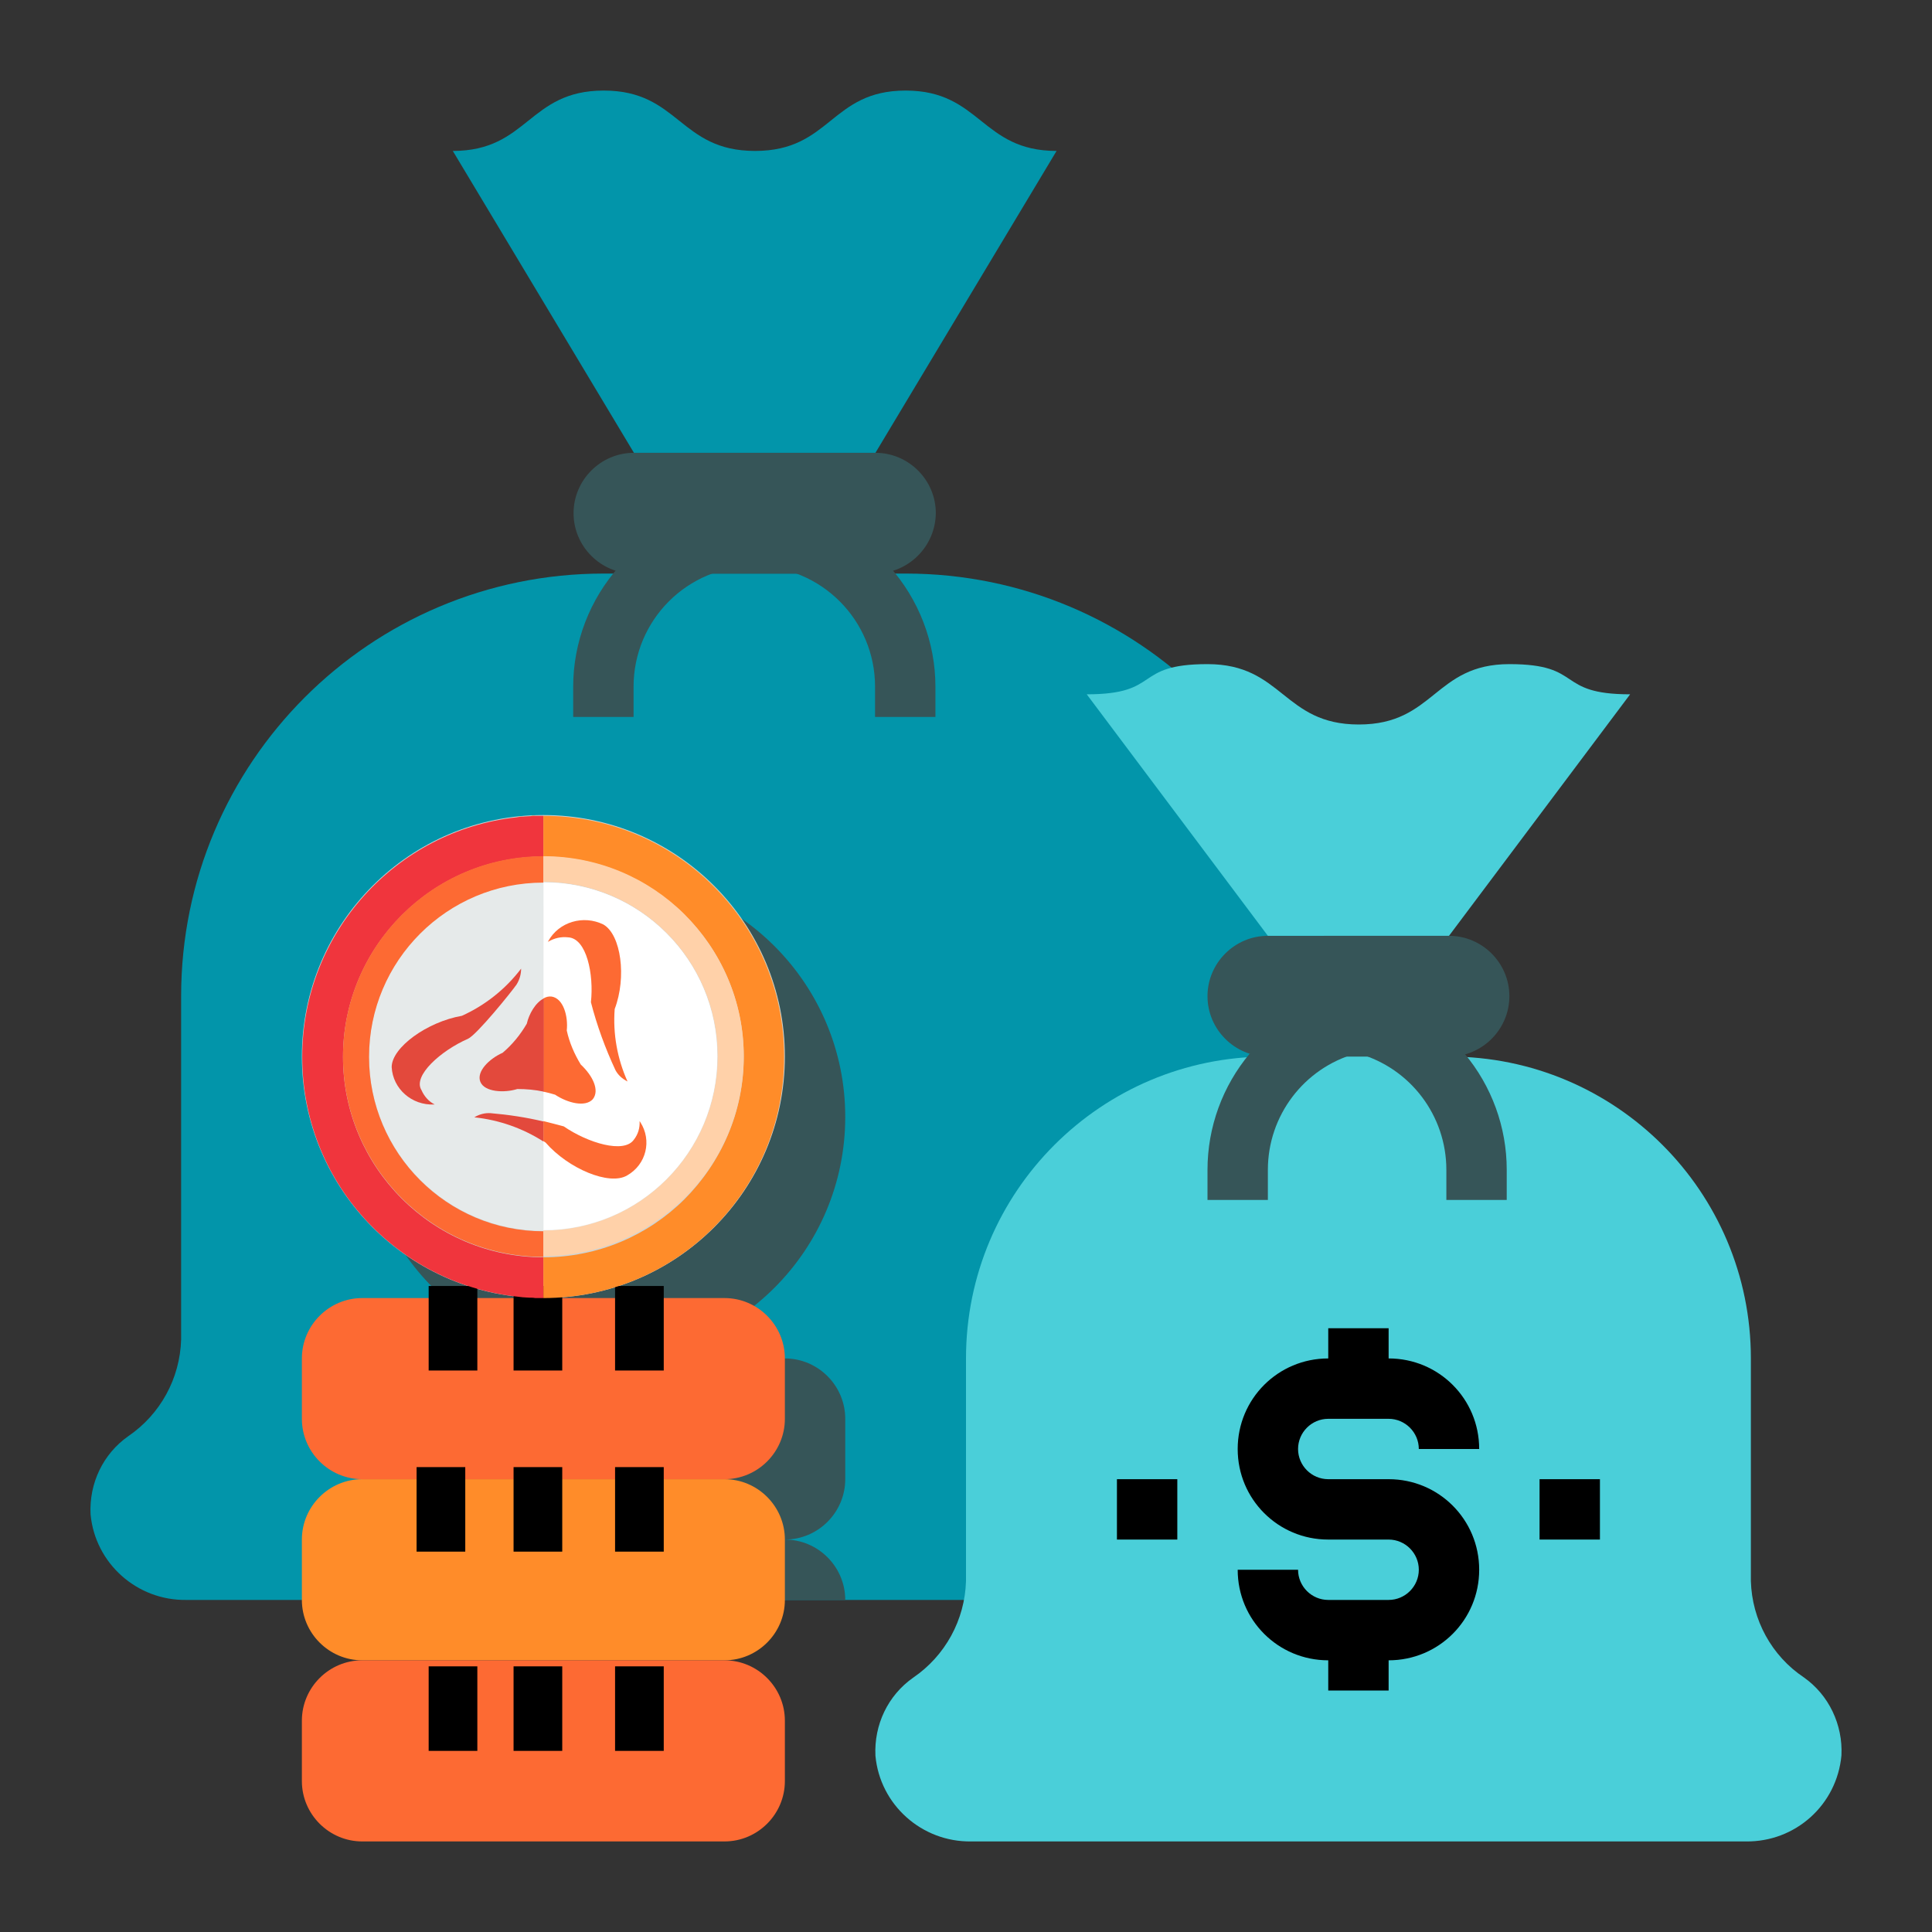 <?xml version="1.0" encoding="utf-8"?>
<!-- Generator: Adobe Illustrator 23.0.0, SVG Export Plug-In . SVG Version: 6.00 Build 0)  -->
<svg version="1.1" id="Layer_1" xmlns="http://www.w3.org/2000/svg" xmlns:xlink="http://www.w3.org/1999/xlink" x="0px" y="0px"
	 viewBox="0 0 512 512" style="enable-background:new 0 0 512 512;" xml:space="preserve">
<rect x="0" y="0" width="512" height="512" fill="#333333" stroke="none"/>
<style type="text/css">
	.st0{fill:#0295AA;}
	.st1{fill:#365558;}
	.st2{fill:#CDD4D5;}
	.st3{fill:#FF8C29;}
	.st4{fill:#FD6A33;}
	.st5{fill:#4ACFD9;}
	.st6{fill:#FFB300;}
	.st7{fill:#FFA000;}
	.st8{fill:#F0353D;}
	.st9{fill:#E6EAEA;}
	.st10{fill:#FFFFFF;}
	.st11{fill:#E3493C;}
	.st12{fill:#FFD1A9;}
</style>
<title>tokens-bonus</title>
<g id="Bonus-Budget-Finance-Income-Monney_Bag">
	<path class="st0" d="M376,401.3c-1.2,13-12.3,23-25.4,22.7H49.4c-13.1,0.2-24.2-9.7-25.4-22.7c-0.4-8.2,3.3-16,10-20.7
		c8.5-5.8,13.7-15.3,14-25.6v-91c0-61.9,50.1-112,112-112h80c61.9,0,112,50.1,112,112v91c0.3,10.3,5.5,19.8,14,25.5
		C372.7,385.3,376.4,393.1,376,401.3z"/>
	<circle class="st1" cx="160" cy="296" r="64"/>
	<path class="st1" d="M208,408c8.8,0,16,7.2,16,16H96c0-8.8,7.2-16,16-16c-8.8,0-16-7.2-16-16v-16c0-8.8,7.2-16,16-16h96
		c8.8,0,16,7.2,16,16v16C224,400.8,216.8,408,208,408z"/>
	<circle class="st2" cx="144" cy="280" r="64"/>
	<path class="st3" d="M192,392c8.8,0,16,7.2,16,16v16c0,8.8-7.2,16-16,16H96c-8.8,0-16-7.2-16-16v-16c0-8.8,7.2-16,16-16H192z"/>
	<path class="st4" d="M192,344c8.8,0,16,7.2,16,16v16c0,8.8-7.2,16-16,16H96c-8.8,0-16-7.2-16-16v-16c0-8.8,7.2-16,16-16H192z"/>
	<path class="st4" d="M192,440c8.8,0,16,7.2,16,16v16c0,8.8-7.2,16-16,16H96c-8.8,0-16-7.2-16-16v-16c0-8.8,7.2-16,16-16H192z"/>
	<path class="st1" d="M248,136c-0.1,8.8-7.2,15.9-16,16h-64c-8.8,0-16-7.2-16-16s7.2-16,16-16h64C240.8,120,248,127.2,248,136z"/>
	<path class="st0" d="M280,40l-48,80h-64l-48-80c20,0,20-16,40-16s20,16,40.1,16s20-16,39.9-16S260,40,280,40z"/>
	<path class="st1" d="M336,280c-8.8,0-16-7.2-16-16c0-8.8,7.2-16,16-16h48c8.8,0,16,7.2,16,16c0,8.8-7.2,16-16,16H336z"/>
	<path class="st5" d="M432,184l-48,64h-48l-48-64c20,0,12-8,32-8s20,16,40.1,16s20-16,39.9-16S412,184,432,184z"/>
	<path class="st5" d="M256,360c0-44.2,35.8-80,80-80h48c44.2,0,80,35.8,80,80v59c0.3,10.3,5.5,19.8,14,25.5
		c6.7,4.7,10.4,12.6,10,20.7c-1.2,13.1-12.2,23-25.4,22.8H257.4c-13.1,0.2-24.2-9.7-25.4-22.7c-0.4-8.2,3.3-16,10-20.7
		c8.5-5.8,13.7-15.3,14-25.6V360z"/>
	<path d="M352,376h16c4.4,0,8,3.6,8,8h16c0-13.3-10.7-24-24-24v-8h-16v8c-13.3,0-24,10.7-24,24s10.7,24,24,24h16c4.4,0,8,3.6,8,8
		s-3.6,8-8,8h-16c-4.4,0-8-3.6-8-8h-16c0,13.3,10.7,24,24,24v8h16v-8c13.3,0,24-10.7,24-24s-10.7-24-24-24h-16c-4.4,0-8-3.6-8-8
		S347.6,376,352,376z"/>
	<rect x="408" y="392" width="16" height="16"/>
	<rect x="296" y="392" width="16" height="16"/>
	<path d="M144,240v16c13.3,0,24,10.7,24,24h16C184,257.9,166.1,240,144,240z"/>
	<rect x="113.6" y="340.8" width="12.9" height="22.4"/>
	<rect x="136.1" y="340.8" width="12.9" height="22.4"/>
	<rect x="163" y="340.8" width="12.9" height="22.4"/>
	<rect x="110.4" y="388.8" width="12.9" height="22.4"/>
	<rect x="136.1" y="388.8" width="12.9" height="22.4"/>
	<rect x="163" y="388.8" width="12.9" height="22.4"/>
	<rect x="113.6" y="441.6" width="12.9" height="22.4"/>
	<rect x="136.1" y="441.6" width="12.9" height="22.4"/>
	<rect x="163" y="441.6" width="12.9" height="22.4"/>
</g>
<path class="st1" d="M231.9,182v8h16v-8c0-11.8-4.4-23.2-12.3-32h-35.7C217.6,150,231.9,164.3,231.9,182z"/>
<path class="st1" d="M320,318h16v-8c0-14.3,9.5-26.9,23.3-30.8h-28.1C324,287.8,320,298.7,320,310V318z"/>
<path class="st1" d="M151.9,190h16v-8c0-17.7,14.3-32,32-32h-35.7c-7.9,8.8-12.3,20.2-12.3,32V190z"/>
<path class="st1" d="M399.3,318h-16v-8c0-14.3-9.5-26.9-23.3-30.8h28.1c7.2,8.6,11.2,19.5,11.2,30.8V318z"/>
<g>
	<path class="st6" d="M136.9,216.5c0.6-0.1,1.1-0.1,1.7-0.2C138,216.4,137.5,216.5,136.9,216.5z"/>
	<path class="st6" d="M138.6,343.6c-0.6,0-1.1-0.1-1.7-0.2C137.5,343.5,138,343.6,138.6,343.6z"/>
	<path class="st6" d="M142.3,216.2c0.5,0,1,0,1.4,0C143.2,216.2,142.7,216.2,142.3,216.2z"/>
	<path class="st6" d="M138.7,216.4c0.5,0,1-0.1,1.6-0.1C139.7,216.3,139.2,216.3,138.7,216.4z"/>
	<path class="st6" d="M207.8,280c0-0.1,0-0.2,0-0.3C207.8,279.8,207.8,279.9,207.8,280C207.8,280,207.8,280,207.8,280z"/>
	<path class="st6" d="M140.5,216.3c0.5,0,0.9,0,1.4-0.1C141.4,216.2,140.9,216.2,140.5,216.3z"/>
	<path class="st6" d="M140.3,343.7c-0.5,0-1-0.1-1.6-0.1C139.2,343.7,139.7,343.7,140.3,343.7z"/>
	<path class="st6" d="M143.7,343.8c-0.5,0-1,0-1.4,0C142.7,343.8,143.2,343.8,143.7,343.8z"/>
	<path class="st6" d="M141.9,343.8c-0.5,0-0.9,0-1.4-0.1C140.9,343.8,141.4,343.8,141.9,343.8z"/>
	<path class="st7" d="M138.6,216.4C138.6,216.4,138.7,216.4,138.6,216.4C138.7,216.4,138.6,216.4,138.6,216.4z"/>
	<path class="st7" d="M142.3,343.8c-0.1,0-0.3,0-0.4,0C142,343.8,142.1,343.8,142.3,343.8z"/>
	<path class="st7" d="M136.9,343.5C136.9,343.5,136.9,343.5,136.9,343.5C136.9,343.5,136.9,343.5,136.9,343.5
		C136.9,343.5,136.9,343.5,136.9,343.5z"/>
	<path class="st7" d="M141.9,216.2c0.1,0,0.3,0,0.4,0C142.1,216.2,142,216.2,141.9,216.2z"/>
	<path class="st7" d="M140.5,343.7c-0.1,0-0.2,0-0.2,0C140.3,343.7,140.4,343.7,140.5,343.7z"/>
	<path class="st7" d="M138.7,343.6C138.7,343.6,138.6,343.6,138.7,343.6C138.6,343.6,138.7,343.6,138.7,343.6z"/>
	<path class="st7" d="M136.9,216.5C136.9,216.5,136.9,216.5,136.9,216.5C136.9,216.5,136.9,216.5,136.9,216.5
		C136.9,216.5,136.9,216.5,136.9,216.5z"/>
	<path class="st7" d="M140.3,216.3c0.1,0,0.2,0,0.2,0C140.4,216.3,140.3,216.3,140.3,216.3z"/>
	<path class="st7" d="M144,343.8c-0.1,0-0.2,0-0.3,0C143.8,343.8,143.9,343.8,144,343.8C144,343.8,144,343.8,144,343.8L144,343.8
		C144,343.8,144,343.8,144,343.8z"/>
	<path class="st7" d="M144,216.2L144,216.2C144,216.2,144,216.2,144,216.2L144,216.2c-0.1,0-0.2,0-0.3,0
		C143.8,216.2,143.9,216.2,144,216.2C144,216.2,144,216.2,144,216.2z"/>
	<path class="st7" d="M144,343.8L144,343.8c35.3,0,63.8-28.6,63.8-63.8c0,0,0,0,0,0C207.8,315.3,179.3,343.8,144,343.8z"/>
	<path class="st7" d="M207.8,279.7c-0.2-35.1-28.7-63.5-63.8-63.5v0C179.2,216.2,207.7,244.6,207.8,279.7z"/>
	<path class="st8" d="M144,216.2c-0.1,0-0.2,0-0.3,0c-0.5,0-1,0-1.4,0c-0.1,0-0.3,0-0.4,0c-0.5,0-0.9,0-1.4,0.1c-0.1,0-0.2,0-0.2,0
		c-0.5,0-1,0.1-1.6,0.1c0,0-0.1,0-0.1,0c-0.6,0-1.1,0.1-1.7,0.2c0,0,0,0,0,0c-31.9,3.5-56.8,30.6-56.8,63.5s24.8,59.9,56.8,63.5
		c0,0,0,0,0,0c0.6,0.1,1.1,0.1,1.7,0.2c0,0,0.1,0,0.1,0c0.5,0,1,0.1,1.6,0.1c0.1,0,0.2,0,0.2,0c0.5,0,0.9,0,1.4,0.1
		c0.1,0,0.3,0,0.4,0c0.5,0,1,0,1.4,0c0.1,0,0.2,0,0.3,0c0,0,0,0,0,0v-1.6v-9.2c0,0,0,0,0,0c-29.3,0-53.1-23.8-53.1-53.1
		c0-29.3,23.8-53.1,53.1-53.1c0,0,0,0,0,0v-9.2L144,216.2C144,216.2,144,216.2,144,216.2z"/>
	<path class="st3" d="M207.8,279.7c-0.2-35.1-28.7-63.5-63.8-63.5v1.6v9.2c14.5,0,27.7,5.9,37.3,15.3c9.8,9.6,15.8,23,15.8,37.8
		c0,14.8-6.1,28.1-15.8,37.8c-9.6,9.5-22.8,15.3-37.3,15.3v9.2v1.6c35.3,0,63.8-28.6,63.8-63.8C207.8,279.9,207.8,279.8,207.8,279.7
		z"/>
	<path class="st9" d="M97.8,280c0,25.5,20.7,46.2,46.2,46.2c0,0,0,0,0,0v-92.4c0,0,0,0,0,0C118.5,233.8,97.8,254.5,97.8,280z"/>
	<path class="st9" d="M190.2,280c0-25.5-20.7-46.2-46.2-46.2v92.4C169.5,326.2,190.2,305.5,190.2,280z"/>
	<g>
		<path class="st10" d="M144,233.8V326c25.5,0,46.1-20.6,46.1-46.1S169.5,233.8,144,233.8z"/>
		<path class="st9" d="M97.9,279.9c0,25.5,20.6,46.1,46.1,46.1v-92.3C118.5,233.8,97.9,254.4,97.9,279.9z"/>
		<path class="st4" d="M153.9,282.1c-1.7-2.8-3-5.8-3.7-9c0.4-3.8-0.9-8.5-4-9c-0.8-0.1-1.5,0.1-2.2,0.5v24.7c1,0.2,2.1,0.5,3.1,0.8
			c3.3,2.2,8,3.4,10,1.2C159,288.9,157,285,153.9,282.1z"/>
		<path class="st11" d="M139.6,271.3c-1.7,2.9-3.8,5.5-6.4,7.7c-3.6,1.6-7,5-5.9,7.7c1.1,2.7,6.3,3,9.8,1.9c2.3,0,4.7,0.2,7,0.7
			v-24.7C141.9,265.7,140.2,268.7,139.6,271.3z"/>
		<path class="st4" d="M150.5,248.4c5,0.2,6.9,9.9,6.1,17.2c1.6,6.2,3.8,12.2,6.5,18c0.7,1.3,1.8,2.3,3.2,3
			c-2.7-6-3.9-12.6-3.4-19.2c3.2-8.4,1.7-19.7-3-22.4c-5.3-2.6-11.8-0.7-14.6,4.4c0,0.1-0.1,0.1-0.1,0.2
			C146.9,248.6,148.7,248.2,150.5,248.4z"/>
		<path class="st11" d="M122.4,269.2c-9.2,1.6-18.6,8.4-18.6,13.6c0.3,5.7,5.3,10.2,11.3,9.9c0.1,0,0.1,0,0.1,0
			c-1.6-0.8-2.8-2.2-3.5-3.8c-2.4-3.8,5.2-10.5,12.3-13.6c2.3-1,11.6-12.5,12.9-14.4c0.8-1.3,1.2-2.7,1.2-4.2
			C134,262.1,128.6,266.4,122.4,269.2z"/>
		<path class="st4" d="M169.7,297.4c-0.1-0.1-0.1-0.2-0.2-0.3c0.1,1.8-0.4,3.5-1.5,4.9c-2.6,3.8-12.2,0.9-18.6-3.5
			c-1.8-0.5-3.5-0.9-5.4-1.4v5.3c0.2,0.1,0.4,0.3,0.6,0.4c6,6.9,16.9,11.5,21.6,8.7C171.3,308.6,172.8,302.2,169.7,297.4z"/>
		<path class="st11" d="M130,295c-1.5-0.1-3,0.3-4.3,1.1c6.6,0.7,12.8,2.9,18.3,6.4v-5.3C139.4,296.1,134.7,295.4,130,295z"/>
	</g>
	<path class="st4" d="M144,226.9c-29.3,0-53.1,23.8-53.1,53.1c0,29.3,23.8,53.1,53.1,53.1c0,0,0,0,0,0v-3.4v-3.4c0,0,0,0,0,0
		c-25.5,0-46.2-20.7-46.2-46.2c0-25.5,20.7-46.2,46.2-46.2c0,0,0,0,0,0v-3.4L144,226.9C144,226.9,144,226.9,144,226.9z"/>
	<path class="st12" d="M181.3,242.2c-9.6-9.5-22.8-15.3-37.3-15.3v3.4v3.4c25.5,0,46.2,20.7,46.2,46.2c0,25.5-20.7,46.2-46.2,46.2
		v3.4v3.4c14.5,0,27.7-5.9,37.3-15.3c9.8-9.6,15.8-23,15.8-37.8C197.1,265.2,191,251.9,181.3,242.2z"/>
</g>
</svg>
